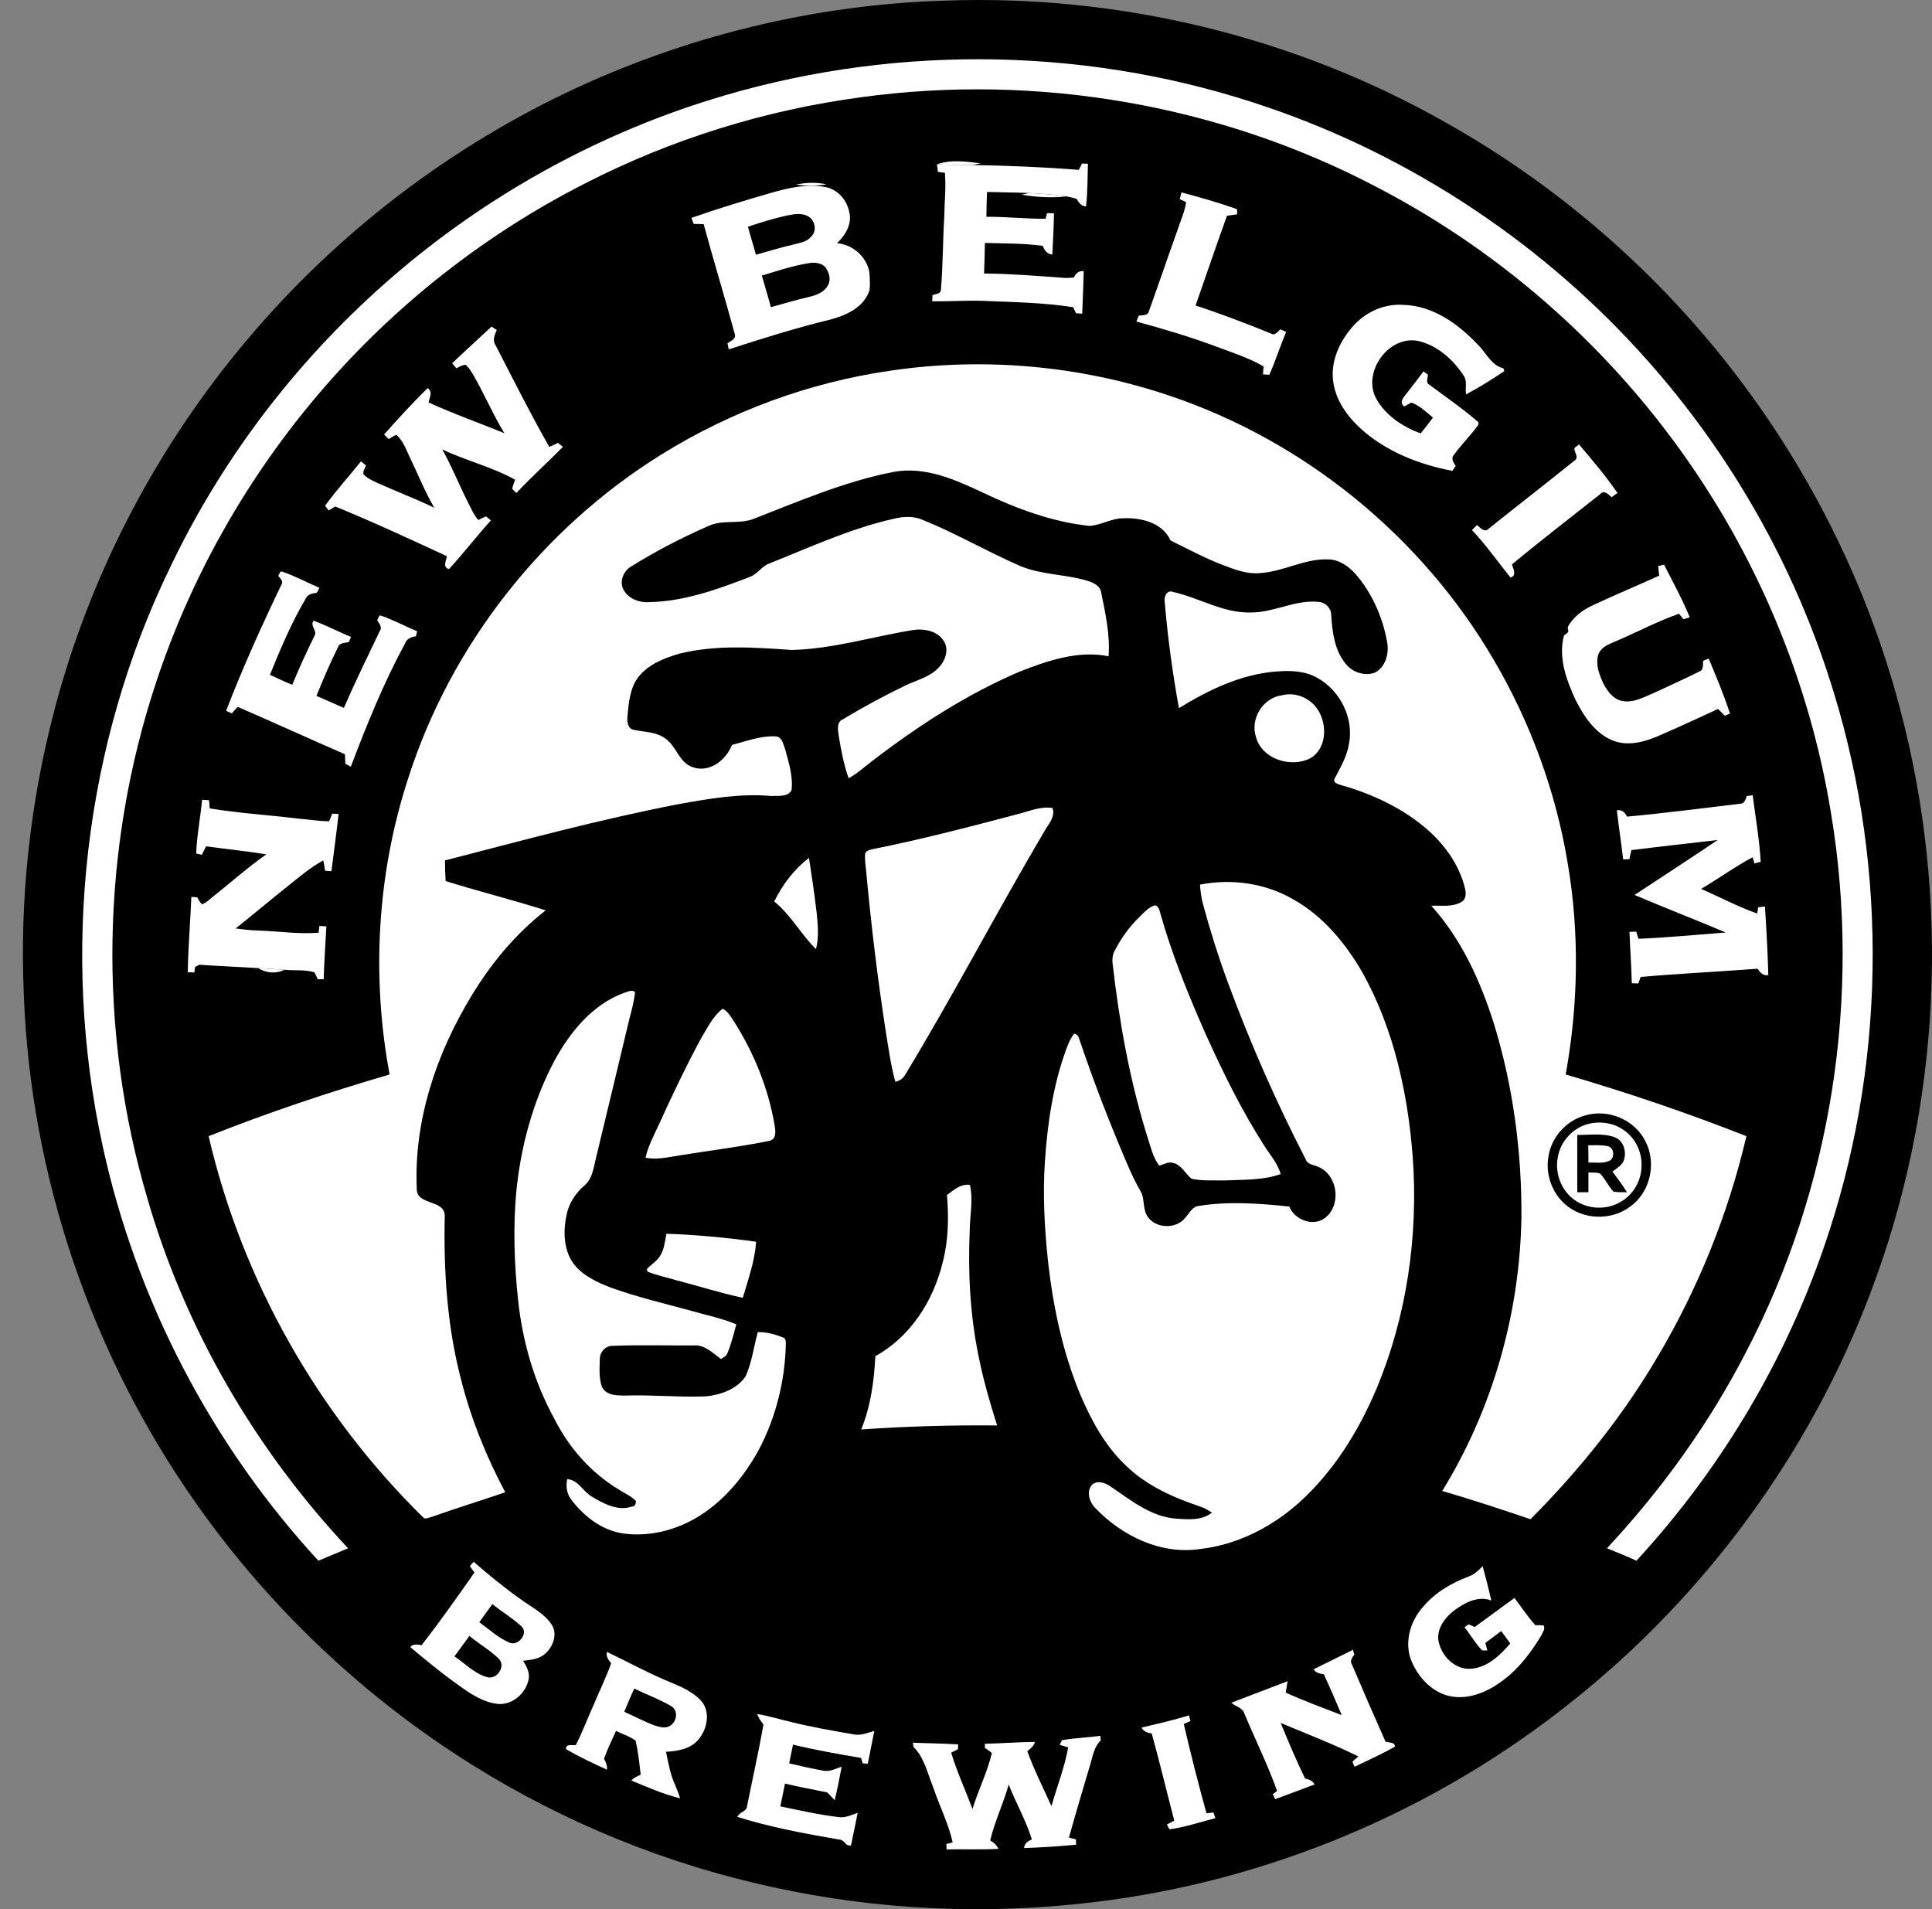 <svg width="84" height="83" viewBox="0 0 84 83" fill="none" xmlns="http://www.w3.org/2000/svg">
<rect x="0" y="0" width="84" height="83" fill="#808080" stroke="none"/>
<path d="M41.042 0.029C48.589 -0.255 56.209 1.567 62.785 5.286C68.097 8.253 72.731 12.412 76.267 17.357C79.152 21.387 81.313 25.93 82.586 30.72C84.83 39.082 84.4 48.14 81.313 56.237C78.703 63.142 74.188 69.316 68.418 73.913C62.455 78.713 55.137 81.799 47.535 82.697C42.901 83.255 38.175 83.045 33.614 82.046C28.998 81.048 24.556 79.244 20.544 76.734C15.846 73.803 11.733 69.911 8.546 65.386C3.985 58.929 1.329 51.144 1.036 43.24C0.853 39.1 1.302 34.924 2.355 30.912C3.848 25.188 6.614 19.794 10.378 15.214C14.243 10.488 19.161 6.632 24.675 4.004C29.776 1.577 35.391 0.203 41.042 0.029Z" fill="black"/>
<path d="M30.75 4.379C38.425 1.952 46.851 1.97 54.508 4.462C60.892 6.522 66.717 10.287 71.241 15.242C74.942 19.281 77.781 24.117 79.484 29.328C82.049 37.113 82.067 45.713 79.539 53.507C77.827 58.819 74.932 63.747 71.15 67.85C70.728 67.658 70.298 67.484 69.868 67.31C72.249 64.754 74.31 61.897 75.912 58.783C79.64 51.657 80.931 43.304 79.613 35.373C78.752 30.052 76.709 24.932 73.687 20.471C70.207 15.315 65.435 11.038 59.912 8.162C53.079 4.553 45.111 3.179 37.464 4.224C33.269 4.782 29.166 6.055 25.392 7.997C21.069 10.204 17.177 13.263 14.008 16.945C10.802 20.664 8.32 25.014 6.781 29.685C4.391 36.893 4.254 44.834 6.415 52.124C8.055 57.785 11.104 63.014 15.134 67.31C14.704 67.493 14.273 67.667 13.843 67.85C9.199 62.813 5.92 56.521 4.464 49.825C2.623 41.39 3.649 32.341 7.441 24.575C9.758 19.748 13.101 15.434 17.168 11.944C21.124 8.547 25.777 5.945 30.75 4.379Z" fill="white"/>
<path d="M40.733 7.145C41.338 6.926 42.016 7.026 42.638 7.1C42.547 7.118 42.382 7.155 42.29 7.173C41.778 7.155 41.255 7.173 40.733 7.145Z" fill="white"/>
<path d="M47.044 7.109C47.127 7.109 47.209 7.118 47.301 7.118C47.282 7.741 47.291 8.364 47.218 8.977C47.017 8.959 46.898 8.812 46.815 8.648C46.669 8.602 46.522 8.565 46.376 8.538C45.835 8.455 45.286 8.419 44.736 8.391C44.123 8.364 43.518 8.364 42.913 8.345C42.904 8.703 42.886 9.069 42.886 9.426C43.738 9.417 44.599 9.518 45.46 9.509C45.469 9.454 45.505 9.334 45.524 9.27H45.826C45.817 9.875 45.78 10.47 45.753 11.066C45.524 11.047 45.414 10.892 45.341 10.69C44.507 10.571 43.665 10.589 42.822 10.562C42.813 11.011 42.804 11.45 42.785 11.89C43.912 11.899 45.038 11.991 46.165 12.073C46.339 12.091 46.513 12.082 46.687 12.064C46.779 11.881 46.907 11.762 47.117 11.789C47.108 12.403 47.072 13.025 47.053 13.639C46.962 13.63 46.87 13.621 46.788 13.621C46.742 13.529 46.696 13.438 46.66 13.355C45.368 13.154 44.068 13.135 42.776 13.081C42.025 13.053 41.274 13.108 40.532 13.099C40.532 13.007 40.541 12.925 40.541 12.833C40.67 12.769 40.88 12.796 40.908 12.623C40.999 11.56 40.99 10.498 41.054 9.444C41.063 8.794 41.137 8.153 41.082 7.512C41.008 7.503 40.853 7.484 40.779 7.475C40.77 7.365 40.752 7.255 40.734 7.146C41.256 7.173 41.778 7.155 42.291 7.173C43.829 7.2 45.368 7.265 46.907 7.384C46.953 7.292 46.998 7.2 47.044 7.109Z" fill="white"/>
<path d="M34.606 8.025C35.037 7.933 35.495 7.915 35.934 8.015C35.495 8.089 35.046 8.089 34.606 8.025Z" fill="white"/>
<path d="M51.367 8.364C52.155 8.574 52.952 8.803 53.721 9.069C53.831 9.096 53.767 9.234 53.794 9.316C53.639 9.334 53.492 9.362 53.346 9.38C52.878 10.681 52.439 11.981 51.981 13.282C53.08 13.639 54.17 14.06 55.241 14.491C55.425 14.619 55.544 14.427 55.663 14.317C55.745 14.353 55.837 14.39 55.919 14.427C55.663 15.04 55.461 15.681 55.187 16.295C55.113 16.286 54.976 16.277 54.912 16.277C54.921 16.185 54.93 16.011 54.939 15.929C54.316 15.572 53.63 15.343 52.952 15.095C51.798 14.656 50.607 14.308 49.407 13.978C49.444 13.896 49.48 13.804 49.508 13.722C49.673 13.703 49.911 13.731 49.957 13.52C50.378 12.348 50.781 11.157 51.202 9.985C51.331 9.582 51.514 9.206 51.569 8.785C51.505 8.757 51.367 8.693 51.294 8.657C51.321 8.556 51.34 8.464 51.367 8.364Z" fill="white"/>
<path d="M44.424 8.464C44.497 8.446 44.653 8.409 44.735 8.391C45.285 8.419 45.834 8.455 46.375 8.538C45.724 8.611 45.065 8.574 44.424 8.464Z" fill="white"/>
<path d="M37.794 11.798C37.647 11.13 37.07 10.635 36.392 10.571C36.768 10.223 37.07 9.701 36.914 9.179C36.804 8.675 36.42 8.245 35.907 8.135C35.11 7.979 34.295 8.162 33.535 8.382C32.362 8.721 31.208 9.069 30.064 9.472C30.091 9.563 30.128 9.646 30.164 9.737C30.302 9.737 30.448 9.737 30.595 9.747C31.025 11.34 31.511 12.916 31.941 14.5C32.033 14.729 31.776 14.821 31.63 14.921C31.648 15.013 31.666 15.095 31.685 15.187C33.132 14.72 34.579 14.262 36.053 13.905C36.768 13.722 37.583 13.364 37.812 12.595C37.83 12.329 37.821 12.064 37.794 11.798ZM32.518 9.857C33.086 9.664 33.663 9.49 34.249 9.362C34.524 9.307 34.817 9.261 35.073 9.371C35.421 9.509 35.55 10.021 35.275 10.278C35.092 10.516 34.789 10.553 34.515 10.626C33.965 10.754 33.416 10.919 32.866 11.075C32.756 10.662 32.628 10.269 32.518 9.857ZM36.008 12.384C35.852 12.696 35.504 12.833 35.183 12.906C34.625 13.035 34.075 13.2 33.516 13.355C33.397 12.897 33.251 12.439 33.123 11.981C33.791 11.78 34.469 11.551 35.165 11.441C35.421 11.395 35.733 11.423 35.907 11.643C36.044 11.853 36.136 12.146 36.008 12.384Z" fill="white"/>
<path d="M58.887 14.115C59.427 13.538 60.215 13.199 61.002 13.254C62.294 13.282 63.402 14.079 64.254 14.985C64.62 15.333 64.831 15.883 65.362 16.011C65.371 16.039 65.399 16.103 65.408 16.13C64.877 16.497 64.318 16.835 63.741 17.147C63.695 16.872 63.805 16.57 63.64 16.332C63.182 15.636 62.514 15.031 61.689 14.83C60.407 14.537 59.226 16.148 59.821 17.303C60.224 18.054 60.984 18.557 61.772 18.841C61.955 18.612 62.129 18.383 62.303 18.154C62.01 17.916 61.726 17.632 61.369 17.504C61.259 17.55 61.158 17.614 61.057 17.669C60.792 17.477 61.066 17.238 61.195 17.055C61.433 16.753 61.662 16.451 61.891 16.148C61.955 16.194 62.019 16.24 62.083 16.286C62.083 16.433 61.973 16.634 62.147 16.726C62.862 17.257 63.603 17.77 64.281 18.356C64.281 18.383 64.281 18.447 64.272 18.475C63.942 18.933 63.53 19.327 63.2 19.794C63.072 19.95 63.21 20.123 63.292 20.261C63.255 20.316 63.182 20.417 63.146 20.471C61.717 20.197 60.297 19.647 59.198 18.667C58.566 18.099 58.035 17.358 57.953 16.487C57.87 15.608 58.3 14.747 58.887 14.115Z" fill="white"/>
<path d="M19.659 15.791C20.226 15.251 20.803 14.729 21.371 14.198C21.445 14.243 21.518 14.299 21.6 14.344C21.5 14.564 21.399 14.802 21.554 15.022C22.315 16.497 23.056 17.98 23.881 19.427C24.009 19.372 24.137 19.318 24.256 19.253C24.329 19.318 24.403 19.372 24.476 19.427C23.808 20.105 23.102 20.737 22.452 21.433C22.388 21.369 22.324 21.314 22.269 21.25C22.296 21.113 22.351 20.985 22.397 20.856C21.399 20.298 20.263 20.032 19.228 19.537C19.64 20.27 19.952 21.058 20.327 21.8C20.474 22.074 20.584 22.367 20.794 22.606C20.904 22.56 21.014 22.496 21.133 22.45C21.197 22.505 21.27 22.56 21.344 22.624C20.721 23.311 20.153 24.053 19.521 24.74C19.228 24.666 19.402 24.382 19.43 24.181C17.827 23.439 16.215 22.688 14.575 22.019C14.475 22.074 14.383 22.139 14.291 22.193C14.236 22.129 14.191 22.056 14.136 21.983C14.621 21.314 15.18 20.701 15.693 20.059C15.766 20.114 15.839 20.169 15.913 20.233C15.867 20.352 15.775 20.481 15.803 20.618C15.958 20.792 16.178 20.884 16.389 20.985C17.213 21.36 18.065 21.68 18.88 22.074C18.468 21.36 18.157 20.581 17.799 19.84C17.644 19.51 17.515 19.143 17.231 18.905C17.112 18.951 17.003 19.024 16.902 19.089C16.828 19.015 16.764 18.951 16.7 18.887C17.314 18.2 17.937 17.513 18.596 16.872C18.825 17.037 18.678 17.275 18.633 17.495C19.704 17.989 20.831 18.383 21.93 18.832C21.435 18.026 21.069 17.156 20.602 16.341C20.492 16.167 20.4 15.984 20.235 15.855C20.089 15.874 19.97 15.947 19.842 16.011C19.778 15.938 19.723 15.865 19.659 15.791Z" fill="white"/>
<path d="M68.467 19.592C68.393 19.446 68.586 19.4 68.65 19.318C69.236 20.005 69.813 20.692 70.326 21.433C70.234 21.497 70.152 21.552 70.069 21.616C69.923 21.488 69.74 21.278 69.566 21.488C68.283 22.505 66.992 23.494 65.737 24.538C65.792 24.721 65.957 25.033 65.673 25.106C65.114 24.419 64.611 23.686 63.997 23.045C64.07 22.972 64.144 22.899 64.217 22.826C64.363 22.945 64.556 23.183 64.739 22.972C65.975 21.983 67.23 21.012 68.467 20.014C68.631 19.904 68.503 19.73 68.467 19.592Z" fill="white"/>
<path d="M72.094 24.611C72.176 24.593 72.258 24.566 72.35 24.547C72.735 25.308 73.147 26.049 73.467 26.837C73.376 26.865 73.284 26.892 73.193 26.919C73.129 26.837 73.064 26.764 73 26.681C72.103 26.993 71.26 27.442 70.39 27.817C70.06 27.973 69.639 28.073 69.493 28.449C69.364 28.861 69.52 29.301 69.694 29.676C69.859 30.015 70.115 30.382 70.518 30.473C71.022 30.574 71.489 30.299 71.947 30.107C72.597 29.805 73.248 29.512 73.889 29.191C74.09 29.118 74.026 28.88 74.054 28.724C74.136 28.696 74.209 28.66 74.292 28.632C74.621 29.42 74.951 30.207 75.217 31.023C75.144 31.05 75.061 31.087 74.988 31.114C74.887 31.014 74.796 30.913 74.695 30.821C73.907 31.178 73.129 31.554 72.332 31.893C71.663 32.204 70.894 32.47 70.17 32.213C69.364 31.911 68.87 31.151 68.503 30.427C68.1 29.557 67.743 28.577 68 27.625C68.073 27.561 68.238 27.497 68.174 27.368C68.137 27.249 68.219 27.158 68.284 27.066C68.54 26.709 68.915 26.462 69.309 26.288C70.243 25.848 71.205 25.454 72.139 25.024C72.121 24.886 72.112 24.749 72.094 24.611Z" fill="white"/>
<path d="M12.093 25.033C12.157 24.978 12.167 24.785 12.286 24.859C12.835 25.042 13.348 25.326 13.888 25.555C13.852 25.628 13.815 25.701 13.769 25.775C13.586 25.793 13.376 25.83 13.293 26.022C12.67 27.075 12.194 28.211 11.736 29.337C12.057 29.484 12.377 29.64 12.707 29.768C13 29.063 13.321 28.357 13.659 27.671C13.834 27.432 13.458 27.222 13.632 26.984C14.191 27.185 14.713 27.469 15.262 27.689C15.235 27.762 15.198 27.835 15.171 27.909C15.006 27.964 14.758 27.927 14.694 28.138C14.355 28.825 14.044 29.539 13.76 30.253C14.163 30.427 14.557 30.601 14.951 30.775C15.445 29.64 15.986 28.531 16.517 27.423C16.636 27.258 16.471 27.093 16.398 26.956C16.462 26.892 16.462 26.7 16.59 26.773C17.122 26.956 17.616 27.231 18.138 27.442C18.12 27.515 18.102 27.588 18.083 27.661C17.882 27.689 17.689 27.762 17.616 27.964C16.682 29.685 15.949 31.499 15.253 33.331C15.171 33.285 15.097 33.248 15.015 33.202C15.006 33.065 15.006 32.928 14.997 32.79C13.44 32.112 11.892 31.407 10.335 30.73C10.243 30.821 10.161 30.922 10.078 31.014C9.996 30.977 9.913 30.94 9.831 30.904C10.545 29.044 11.37 27.222 12.231 25.427C12.341 25.28 12.185 25.143 12.093 25.033Z" fill="white"/>
<path d="M55.745 30.226C56.367 30.061 57.063 30.391 57.357 30.959C57.714 31.6 57.65 32.571 56.972 32.964C56.129 33.395 54.875 33.01 54.609 32.048C54.343 31.252 54.911 30.327 55.745 30.226Z" fill="white"/>
<path d="M75.949 34.604C76.031 34.594 76.123 34.585 76.205 34.576C76.324 35.538 76.498 36.499 76.553 37.47C76.462 37.498 76.37 37.507 76.279 37.535C76.26 37.461 76.224 37.333 76.196 37.269C75.427 37.681 74.712 38.203 73.961 38.643C74.776 39 75.564 39.421 76.398 39.714C76.416 39.641 76.434 39.513 76.443 39.44C76.544 39.43 76.645 39.421 76.737 39.412C76.801 40.401 76.856 41.4 76.883 42.389C76.654 42.434 76.526 42.279 76.416 42.114C74.722 42.242 73.018 42.325 71.333 42.471C71.296 42.563 71.269 42.663 71.232 42.755C71.141 42.755 71.04 42.746 70.948 42.746C70.93 42.004 70.875 41.253 70.847 40.511C70.921 40.511 71.067 40.502 71.141 40.502C71.168 40.603 71.205 40.703 71.241 40.813C72.505 40.758 73.769 40.639 75.033 40.539C73.714 39.98 72.377 39.467 71.067 38.908C72.276 38.111 73.485 37.324 74.685 36.518C73.43 36.664 72.175 36.802 70.93 36.958C70.902 37.086 70.866 37.214 70.847 37.351C70.756 37.351 70.664 37.361 70.573 37.361C70.49 36.655 70.38 35.941 70.298 35.226C70.518 35.19 70.655 35.318 70.737 35.501C72.377 35.355 74.007 35.135 75.647 34.943C75.848 34.952 75.894 34.75 75.949 34.604Z" fill="white"/>
<path d="M8.53 37.104C8.558 36.326 8.714 35.547 8.787 34.769C8.86 34.778 9.007 34.778 9.089 34.787C9.098 34.906 9.107 35.025 9.117 35.144C10.38 35.355 11.654 35.428 12.927 35.584C13.385 35.62 13.852 35.703 14.31 35.703C14.355 35.593 14.401 35.483 14.447 35.373C14.539 35.373 14.63 35.382 14.722 35.391C14.63 36.216 14.511 37.049 14.41 37.873C14.319 37.864 14.227 37.864 14.136 37.855C14.108 37.699 14.09 37.553 14.053 37.406C13.531 37.69 13.073 38.075 12.615 38.441C11.818 39.073 11.04 39.733 10.243 40.365C10.591 40.41 10.93 40.447 11.269 40.456C12.13 40.484 12.991 40.621 13.852 40.548C13.861 40.474 13.879 40.328 13.888 40.255C13.989 40.264 14.09 40.264 14.191 40.273C14.145 41.033 14.099 41.803 14.072 42.572H13.815C13.769 42.471 13.723 42.37 13.668 42.27C13.247 42.141 12.798 42.206 12.368 42.16C11.983 42.132 11.608 42.105 11.223 42.087C10.371 42.032 9.52 42.004 8.668 41.94C8.622 41.967 8.53 42.013 8.485 42.032C8.475 42.096 8.457 42.215 8.448 42.279C8.356 42.27 8.256 42.27 8.164 42.27C8.182 41.171 8.274 40.081 8.32 38.991C8.384 38.991 8.512 39.009 8.576 39.009C8.64 39.11 8.686 39.247 8.796 39.311C8.906 39.266 8.998 39.201 9.08 39.128C9.913 38.469 10.71 37.754 11.58 37.141C10.71 37.003 9.831 36.912 8.961 36.793C8.897 36.921 8.833 37.04 8.778 37.159C8.695 37.141 8.613 37.132 8.53 37.104Z" fill="white"/>
<path d="M44.25 35.392C44.745 35.272 45.239 35.044 45.761 35.126C45.899 35.529 45.569 35.84 45.395 36.161C43.334 39.65 41.466 43.241 39.368 46.703C39.277 46.877 39.121 46.987 38.929 47.032C38.736 46.346 38.645 45.64 38.526 44.935C38.16 42.581 37.876 40.218 37.656 37.846C37.628 37.59 37.592 37.333 37.619 37.086C37.702 36.949 37.866 36.939 38.004 36.903C40.11 36.481 42.18 35.941 44.25 35.392Z" fill="white"/>
<path d="M33.663 39.192C34.02 38.46 34.524 37.791 35.174 37.296C35.293 38.084 35.412 38.872 35.504 39.659C35.559 40.191 35.614 40.74 35.477 41.262C34.826 40.621 34.387 39.778 33.663 39.192Z" fill="white"/>
<path d="M52.173 38.459C53.547 38.185 55.03 38.395 56.248 39.11C57.549 39.843 58.529 41.042 59.262 42.325C60.608 44.761 61.213 47.545 61.423 50.302C61.67 53.727 61.167 57.226 59.839 60.395C59.06 62.227 57.989 63.958 56.505 65.304C55.296 66.394 53.766 67.172 52.136 67.347C50.451 67.585 48.784 66.769 47.639 65.579C47.364 65.313 47.209 64.837 47.493 64.535C47.749 64.333 48.088 64.48 48.317 64.645C49.169 65.222 50.03 65.927 51.101 66.019C51.632 66.055 52.237 66.119 52.695 65.762C52.539 65.661 52.383 65.561 52.209 65.506C51.037 65.112 49.856 64.599 48.949 63.711C48.042 62.859 47.438 61.732 46.952 60.587C46.201 58.765 45.789 56.814 45.569 54.863C45.414 53.407 45.331 51.941 45.432 50.476C45.542 48.855 45.78 47.224 46.329 45.695C46.421 45.429 46.531 45.155 46.705 44.935C46.815 44.962 46.888 45.036 46.916 45.145C47.557 47.05 48.28 48.919 49.077 50.76C49.224 51.099 49.389 51.438 49.572 51.758C49.791 52.097 49.663 52.546 49.892 52.885C50.249 53.425 51.156 53.443 51.541 52.931C51.715 52.747 51.834 52.454 52.118 52.427C53.418 52.216 54.756 52.317 56.056 52.454C56.276 53.013 57.045 53.324 57.558 52.985C58.318 52.472 58.199 51.181 57.403 50.769C57.192 50.641 56.871 50.668 56.77 50.403C55.488 47.911 54.353 45.338 53.382 42.7C52.97 41.583 52.612 40.447 52.301 39.293C52.228 39.018 52.191 38.734 52.173 38.459Z" fill="white"/>
<path d="M49.553 39.852C49.745 39.659 49.938 39.449 50.203 39.357C50.359 39.376 50.405 39.54 50.441 39.678C50.954 41.51 51.678 43.277 52.447 45.017C53.189 46.648 53.977 48.26 54.938 49.762C55.195 50.183 55.552 50.559 55.68 51.044C54.893 51.319 54.041 51.282 53.217 51.319C52.74 51.309 52.264 51.346 51.806 51.245C51.531 51.026 51.376 50.65 51.019 50.559C50.799 50.485 50.597 50.623 50.405 50.678C50.13 50.33 50.038 49.881 49.901 49.469C49.123 46.996 48.665 44.44 48.372 41.876C48.353 41.693 48.372 41.5 48.463 41.336C48.747 40.786 49.104 40.282 49.553 39.852Z" fill="white"/>
<path d="M11.224 42.086C11.608 42.105 11.984 42.132 12.368 42.16C12.011 42.343 11.553 42.306 11.224 42.086Z" fill="white"/>
<path d="M27.123 43.167C27.27 43.131 27.471 43.002 27.609 43.131C27.563 43.634 27.398 44.12 27.288 44.614C26.839 46.501 26.381 48.397 25.924 50.293C25.814 50.714 25.777 51.218 25.42 51.529C25.044 51.85 24.751 52.28 24.641 52.775C24.495 53.444 24.485 54.213 24.861 54.827C25.246 55.422 25.924 55.733 26.565 55.98C27.728 56.402 28.937 56.677 30.127 57.006C30.759 57.19 31.41 57.318 32.014 57.574C31.895 58.005 31.794 58.435 31.62 58.847C31.575 58.966 31.437 59.012 31.346 59.085C30.988 58.82 30.631 58.444 30.146 58.49C28.983 58.499 27.819 58.463 26.656 58.508C26.336 58.49 26.079 58.774 26.079 59.085C26.07 59.488 26.033 59.91 26.171 60.294C26.363 60.679 26.839 60.67 27.206 60.67C28.369 60.633 29.523 60.752 30.686 60.706C31.336 60.642 32.051 60.395 32.426 59.818C32.692 59.214 32.774 58.545 32.948 57.913C33.324 57.904 33.69 58.005 34.038 58.142C34.176 58.179 34.166 58.334 34.166 58.444C34.13 60.029 33.736 61.613 32.994 63.024C32.371 64.159 31.529 65.194 30.43 65.89C29.459 66.504 28.268 66.825 27.114 66.669C26.189 66.541 25.401 65.936 24.852 65.213C24.641 64.956 24.595 64.617 24.66 64.306C25.145 64.333 25.337 64.837 25.722 65.057C26.235 65.368 26.858 65.707 27.471 65.497C27.618 65.487 27.654 65.368 27.645 65.249C27.444 65.039 27.169 64.929 26.931 64.773C25.704 64.04 24.724 62.932 24.092 61.659C23.222 60.075 22.718 58.316 22.526 56.521C22.361 54.973 22.306 53.407 22.443 51.859C22.635 49.862 23.167 47.884 24.11 46.107C24.788 44.862 25.759 43.671 27.123 43.167Z" fill="white"/>
<path d="M30.484 45.136C30.759 44.688 30.988 44.184 31.419 43.854C31.648 43.964 31.767 44.193 31.904 44.395C32.774 45.759 33.397 47.289 33.672 48.883C33.717 49.139 33.782 49.524 33.452 49.597C32.197 49.853 30.924 50.009 29.669 50.211C29.138 50.284 28.607 50.44 28.066 50.33C28.186 49.798 28.451 49.322 28.671 48.837C29.239 47.582 29.834 46.346 30.484 45.136Z" fill="white"/>
<path d="M70.481 49.056C70.069 48.8 69.547 48.745 69.08 48.855C68.402 49.02 67.853 49.606 67.734 50.293C67.578 51.035 67.917 51.859 68.576 52.244C69.126 52.573 69.85 52.592 70.408 52.28C70.976 51.987 71.342 51.383 71.37 50.751C71.416 50.073 71.068 49.386 70.481 49.056ZM70.142 51.795C69.923 51.557 69.794 51.255 69.575 51.026C69.419 50.952 69.227 50.989 69.062 50.971V51.832H68.576V49.34C69.117 49.349 69.685 49.249 70.207 49.441C70.619 49.597 70.747 50.137 70.573 50.513C70.463 50.696 70.271 50.806 70.106 50.934C70.326 51.227 70.546 51.52 70.738 51.832C70.536 51.822 70.335 51.85 70.142 51.795Z" fill="white"/>
<path d="M69.886 49.826C69.611 49.771 69.337 49.789 69.053 49.789C69.062 50.036 69.062 50.293 69.062 50.54C69.364 50.531 69.685 50.595 69.969 50.467C70.225 50.348 70.188 49.871 69.886 49.826Z" fill="white"/>
<path d="M68.073 46.712C68.622 43.689 68.677 40.575 68.164 37.544C67.651 34.43 66.543 31.407 64.94 28.678C61.817 23.329 56.716 19.171 50.845 17.202C46.971 15.892 42.785 15.517 38.737 16.112C35.202 16.616 31.776 17.88 28.744 19.766C23.579 22.981 19.595 28.046 17.745 33.844C16.398 37.974 16.142 42.444 16.939 46.712C14.274 47.49 11.645 48.37 9.071 49.395C10.527 55.66 13.816 61.467 18.404 65.973C18.505 66.074 18.651 65.964 18.77 65.945C19.824 65.57 20.904 65.24 21.967 64.874C21.143 63.326 20.483 61.696 20.053 60.001C19.439 57.675 19.283 55.248 19.338 52.848C19.32 52.125 18.093 52.418 18.12 51.667C17.992 48.718 18.972 45.805 20.492 43.305C21.344 41.894 22.416 40.594 23.726 39.577C22.288 39.119 20.813 38.753 19.375 38.304C19.357 38.011 19.348 37.709 19.348 37.406C22.718 36.536 26.079 35.62 29.495 34.961C30.824 34.723 32.17 34.485 33.516 34.604C33.809 34.585 34.249 34.668 34.414 34.356C34.487 33.752 34.295 33.157 34.139 32.58C34.057 32.369 34.002 32.021 33.718 32.012C33.068 31.984 32.445 32.222 31.822 32.387C31.575 33.038 30.851 33.605 30.137 33.358C29.523 33.175 29.413 32.424 28.909 32.094C28.515 31.81 28.012 31.829 27.563 31.728C27.288 31.691 27.261 31.371 27.279 31.16C27.334 30.565 27.38 29.914 27.765 29.42C28.195 28.88 28.873 28.614 29.523 28.422C31.126 28.018 32.802 28.147 34.441 28.257C36.209 28.211 37.922 27.68 39.662 27.396C40.147 27.313 40.743 27.414 41.026 27.854C41.274 28.22 41.109 28.715 40.825 29.008C40.45 29.429 39.882 29.557 39.396 29.786C38.462 30.235 37.546 30.73 36.649 31.27C36.365 31.389 36.429 31.728 36.465 31.975C36.566 32.607 36.685 33.23 36.896 33.834C37.271 33.633 37.583 33.34 37.922 33.083C39.918 31.554 42.043 30.171 44.37 29.182C45.578 28.715 46.888 28.266 48.198 28.531C48.271 27.597 48.06 26.663 47.877 25.756C47.841 25.482 47.575 25.353 47.346 25.271C46.375 24.959 45.322 25.005 44.37 24.611C42.932 23.989 41.576 23.192 40.129 22.606C39.717 22.422 39.259 22.45 38.828 22.56C36.969 22.981 35.229 23.787 33.461 24.492C33.113 24.611 32.93 24.969 32.582 25.088C31.181 25.628 29.734 26.15 28.213 26.178C27.774 26.205 27.279 26.013 27.087 25.591C26.931 25.234 27.123 24.804 27.453 24.621C28.525 23.952 29.66 23.366 30.814 22.862C31.41 22.587 32.097 22.789 32.71 22.578C34.716 21.8 36.722 20.93 38.847 20.517C40.211 20.261 41.521 20.847 42.73 21.415C44.196 22.111 45.734 22.688 47.355 22.862C47.859 22.844 48.308 22.532 48.83 22.532C49.599 22.496 50.543 22.716 50.891 23.494C51.651 23.87 52.402 24.273 53.199 24.575C53.702 24.767 54.234 24.969 54.774 24.914C55.781 24.859 56.697 24.291 57.714 24.318C58.199 24.309 58.63 24.611 58.95 24.969C59.656 25.793 60.114 26.828 60.306 27.89C60.407 28.394 60.251 29.008 59.766 29.246C59.298 29.411 58.758 29.209 58.474 28.815C58.016 28.229 57.925 27.46 57.879 26.736C57.879 26.443 57.632 26.187 57.339 26.168C56.331 26.058 55.406 26.626 54.408 26.626C53.208 26.672 52.154 25.994 51.019 25.738C50.726 25.619 50.588 25.958 50.643 26.196C50.772 27.735 50.982 29.264 51.257 30.785C52.557 29.988 53.977 29.301 55.516 29.191C56.111 29.145 56.743 29.163 57.283 29.475C58.273 30.024 58.877 31.233 58.648 32.36C58.557 32.9 58.273 33.377 58.025 33.853C57.943 34.027 58.163 34.082 58.291 34.127C59.692 34.521 61.057 35.162 62.147 36.142C62.87 36.802 63.457 37.645 63.695 38.615C63.74 38.817 63.759 39.073 63.557 39.202C63.163 39.449 62.669 39.357 62.229 39.376C63.548 40.832 64.373 42.663 64.959 44.523C65.792 47.243 66.168 50.1 66.149 52.94C66.076 57.107 64.894 61.265 62.706 64.819C63.997 65.194 65.27 65.616 66.543 66.046C68.659 63.921 70.555 61.567 72.075 58.975C73.834 56.008 75.143 52.766 75.931 49.395C73.357 48.379 70.729 47.49 68.073 46.712ZM70.866 52.464C70.033 53.086 68.787 53.031 68.027 52.335C67.468 51.831 67.193 51.035 67.322 50.293C67.441 49.45 68.091 48.718 68.906 48.498C69.914 48.186 71.086 48.681 71.544 49.624C72.038 50.577 71.745 51.85 70.866 52.464Z" fill="white"/>
<path d="M41.173 51.95C41.466 51.74 41.768 51.456 42.171 51.511C42.318 52.17 42.171 52.839 42.162 53.498C42.08 55.339 42.18 57.199 42.556 59.003C42.757 60.001 43.041 60.99 43.353 61.97C41.384 61.952 39.414 62.007 37.445 62.144C37.858 61.128 38.004 60.038 38.059 58.957C39.579 58.123 40.578 56.557 40.981 54.9C41.237 53.938 41.255 52.94 41.173 51.95Z" fill="white"/>
<path d="M28.973 53.636C30.273 53.681 31.583 53.801 32.874 53.984C32.82 54.826 32.526 55.623 32.297 56.42C31.327 56.218 30.374 55.907 29.413 55.66C28.991 55.532 28.561 55.449 28.158 55.284C28.149 55.257 28.13 55.202 28.121 55.174C28.304 54.982 28.542 54.836 28.689 54.616C28.881 54.332 28.909 53.965 28.973 53.636Z" fill="white"/>
<path d="M63.85 68.537C64.097 68.455 64.281 68.272 64.464 68.088C64.592 68.583 64.729 69.078 64.839 69.581C64.262 69.362 63.685 69.673 63.227 70.012C62.843 70.305 62.495 70.754 62.531 71.266C62.623 71.972 63.282 72.65 64.033 72.54C64.711 72.457 65.233 71.944 65.663 71.45C65.535 71.266 65.398 71.083 65.27 70.909C65.041 71.083 64.812 71.248 64.583 71.422C64.601 71.505 64.647 71.669 64.665 71.752H64.445C64.143 71.45 63.942 71.074 63.676 70.744C63.731 70.708 63.795 70.662 63.85 70.616C63.942 70.653 64.033 70.689 64.116 70.735C64.702 70.314 65.27 69.883 65.847 69.471C66.149 69.865 66.424 70.287 66.753 70.653C66.872 70.653 66.992 70.653 67.111 70.662C67.202 70.818 67.065 70.973 67.001 71.12C66.57 71.825 66.067 72.503 65.407 73.007C64.812 73.474 64.07 73.831 63.3 73.776C62.348 73.712 61.606 72.915 61.313 72.063C61.075 71.285 61.35 70.433 61.881 69.847C62.394 69.233 63.108 68.821 63.85 68.537Z" fill="white"/>
<path d="M23.991 70.635C23.661 70.131 23.093 69.865 22.626 69.517C21.912 69.013 21.243 68.464 20.593 67.896C20.547 67.942 20.465 68.043 20.428 68.088C20.492 68.18 20.565 68.272 20.629 68.363C19.887 69.425 19.127 70.497 18.331 71.523C18.157 71.495 17.964 71.45 17.836 71.605C18.495 72.155 19.155 72.704 19.86 73.208C20.382 73.584 20.932 73.978 21.582 74.069C22.232 74.17 22.855 73.639 22.983 73.016C23.047 72.723 22.892 72.448 22.745 72.201C23.056 72.164 23.395 72.136 23.652 71.935C24.027 71.642 24.265 71.065 23.991 70.635ZM21.161 72.906C20.62 72.75 20.217 72.32 19.759 72.008C19.979 71.715 20.19 71.413 20.41 71.12C20.822 71.468 21.307 71.734 21.692 72.118C22.012 72.448 21.591 73.052 21.161 72.906ZM22.131 71.404C21.646 71.193 21.261 70.827 20.84 70.525C21.023 70.259 21.216 70.002 21.408 69.737C21.811 70.067 22.269 70.332 22.654 70.689C23.02 70.992 22.516 71.605 22.131 71.404Z" fill="white"/>
<path d="M57.118 72.567C57.686 72.293 58.254 71.999 58.822 71.725C58.84 71.789 58.858 71.853 58.886 71.926C58.785 72.064 58.675 72.21 58.785 72.375C59.261 73.492 59.747 74.61 60.241 75.718C60.388 75.773 60.635 75.718 60.654 75.928C60.086 76.258 59.481 76.524 58.895 76.808C58.868 76.753 58.822 76.643 58.803 76.588C58.886 76.515 58.968 76.432 59.06 76.359C57.961 75.819 56.816 75.379 55.68 74.903C56.019 75.718 56.358 76.533 56.743 77.321C56.908 77.357 57.072 77.412 57.155 77.577C56.587 77.788 56.019 78.008 55.442 78.218C55.406 78.145 55.369 78.072 55.341 77.998C55.387 77.962 55.479 77.898 55.525 77.861C55.122 76.716 54.572 75.626 54.105 74.5C54.032 74.234 53.72 74.198 53.537 74.023C54.352 73.712 55.167 73.401 55.983 73.089C55.955 73.254 55.928 73.419 55.9 73.584C56.697 73.95 57.521 74.243 58.336 74.564C58.08 73.969 57.833 73.373 57.558 72.787C57.384 72.76 57.21 72.732 57.118 72.567Z" fill="white"/>
<path d="M30.485 73.941C30.063 73.483 29.468 73.272 28.909 73.034C28.057 72.668 27.233 72.219 26.39 71.816C26.335 72.018 26.455 72.164 26.574 72.311C26.335 72.961 26.033 73.584 25.768 74.216C25.52 74.765 25.31 75.333 25.035 75.864C24.87 75.892 24.614 75.791 24.605 76.038C25.181 76.377 25.786 76.661 26.39 76.936C26.409 76.762 26.345 76.606 26.262 76.46C26.409 76.048 26.601 75.645 26.784 75.251C27.068 75.388 27.38 75.489 27.636 75.672C27.746 76.157 27.801 76.661 27.856 77.156C27.7 77.22 27.554 77.293 27.444 77.403C28.14 77.696 28.836 77.998 29.569 78.182C29.514 77.989 29.44 77.815 29.367 77.632C29.147 77.174 29.065 76.661 28.955 76.157C29.459 76.13 30.026 76.038 30.365 75.626C30.75 75.177 30.906 74.417 30.485 73.941ZM29.129 75.031C28.937 75.15 28.689 75.086 28.488 75.022C28.021 74.848 27.59 74.619 27.142 74.417C27.279 74.078 27.425 73.749 27.572 73.41C28.103 73.666 28.662 73.868 29.166 74.161C29.505 74.344 29.44 74.848 29.129 75.031Z" fill="white"/>
<path d="M32.92 74.518C33.424 74.591 33.919 74.756 34.413 74.866C35.302 75.086 36.199 75.242 37.097 75.397C37.408 75.471 37.711 75.333 38.013 75.251C37.921 75.727 37.821 76.203 37.729 76.68C37.674 76.67 37.564 76.661 37.509 76.661C37.491 76.597 37.454 76.478 37.436 76.423C36.447 76.258 35.458 76.084 34.477 75.846C34.423 76.121 34.368 76.396 34.313 76.661C34.816 76.771 35.32 76.899 35.824 76.982C36.099 77.028 36.346 76.881 36.593 76.808C36.502 77.293 36.41 77.779 36.291 78.264C36.181 78.145 36.08 78.035 35.97 77.925C35.357 77.797 34.743 77.687 34.13 77.54C34.065 77.87 33.992 78.2 33.928 78.53C34.771 78.704 35.613 78.896 36.465 78.997C36.758 79.043 37.024 78.896 37.289 78.814C37.198 79.29 37.097 79.766 36.996 80.242C36.95 80.233 36.868 80.215 36.822 80.206C36.721 80.096 36.621 79.968 36.456 79.968C34.972 79.711 33.488 79.436 32.06 78.988C32.142 78.768 32.463 78.768 32.481 78.52C32.719 77.33 32.985 76.157 33.195 74.967C33.076 74.829 32.985 74.683 32.92 74.518Z" fill="white"/>
<path d="M49.636 75.104C50.323 74.939 51.019 74.784 51.697 74.573C51.706 74.637 51.742 74.756 51.761 74.82C51.669 74.857 51.568 74.903 51.468 74.948C51.77 76.249 52.099 77.54 52.457 78.832C52.53 78.823 52.686 78.804 52.759 78.795C52.786 78.878 52.814 78.96 52.841 79.043C52.173 79.216 51.523 79.436 50.845 79.528C50.808 79.455 50.771 79.381 50.735 79.317C50.836 79.262 50.946 79.207 51.055 79.152C50.726 77.888 50.423 76.615 50.075 75.361C49.901 75.333 49.718 75.287 49.636 75.104Z" fill="white"/>
<path d="M46.174 75.653C46.724 75.553 47.291 75.544 47.841 75.461C47.85 75.525 47.85 75.589 47.859 75.663C47.584 75.919 47.52 76.304 47.419 76.652C47.099 77.723 46.778 78.804 46.476 79.885C46.577 79.912 46.678 79.94 46.778 79.967C46.778 80.022 46.788 80.141 46.788 80.196C46.036 80.27 45.285 80.315 44.525 80.343C44.535 80.132 44.699 80.041 44.864 79.967C44.608 79.134 44.168 78.383 43.857 77.577C43.628 78.401 43.252 79.18 43.051 80.013C43.206 80.096 43.335 80.215 43.408 80.379C42.657 80.416 41.906 80.389 41.155 80.398C41.155 80.343 41.146 80.224 41.146 80.169C41.219 80.15 41.347 80.114 41.42 80.096C41.237 79.262 40.834 78.493 40.569 77.687C40.321 77.091 40.193 76.414 39.717 75.947C39.708 75.901 39.699 75.809 39.69 75.763C40.349 75.791 40.999 75.791 41.659 75.837C41.659 75.892 41.649 76.002 41.649 76.047C41.549 76.102 41.457 76.148 41.356 76.194C41.604 77.037 41.979 77.824 42.281 78.648C42.529 77.824 42.932 77.046 43.124 76.212C43.023 76.121 42.922 76.056 42.822 75.992V75.809C43.545 75.791 44.269 75.736 45.002 75.727C44.947 75.91 44.8 76.029 44.663 76.13C44.965 76.954 45.359 77.733 45.716 78.52C45.954 77.668 46.293 76.835 46.44 75.965C46.311 75.928 46.192 75.892 46.073 75.855C46.101 75.8 46.146 75.699 46.174 75.653Z" fill="white"/>
</svg>
